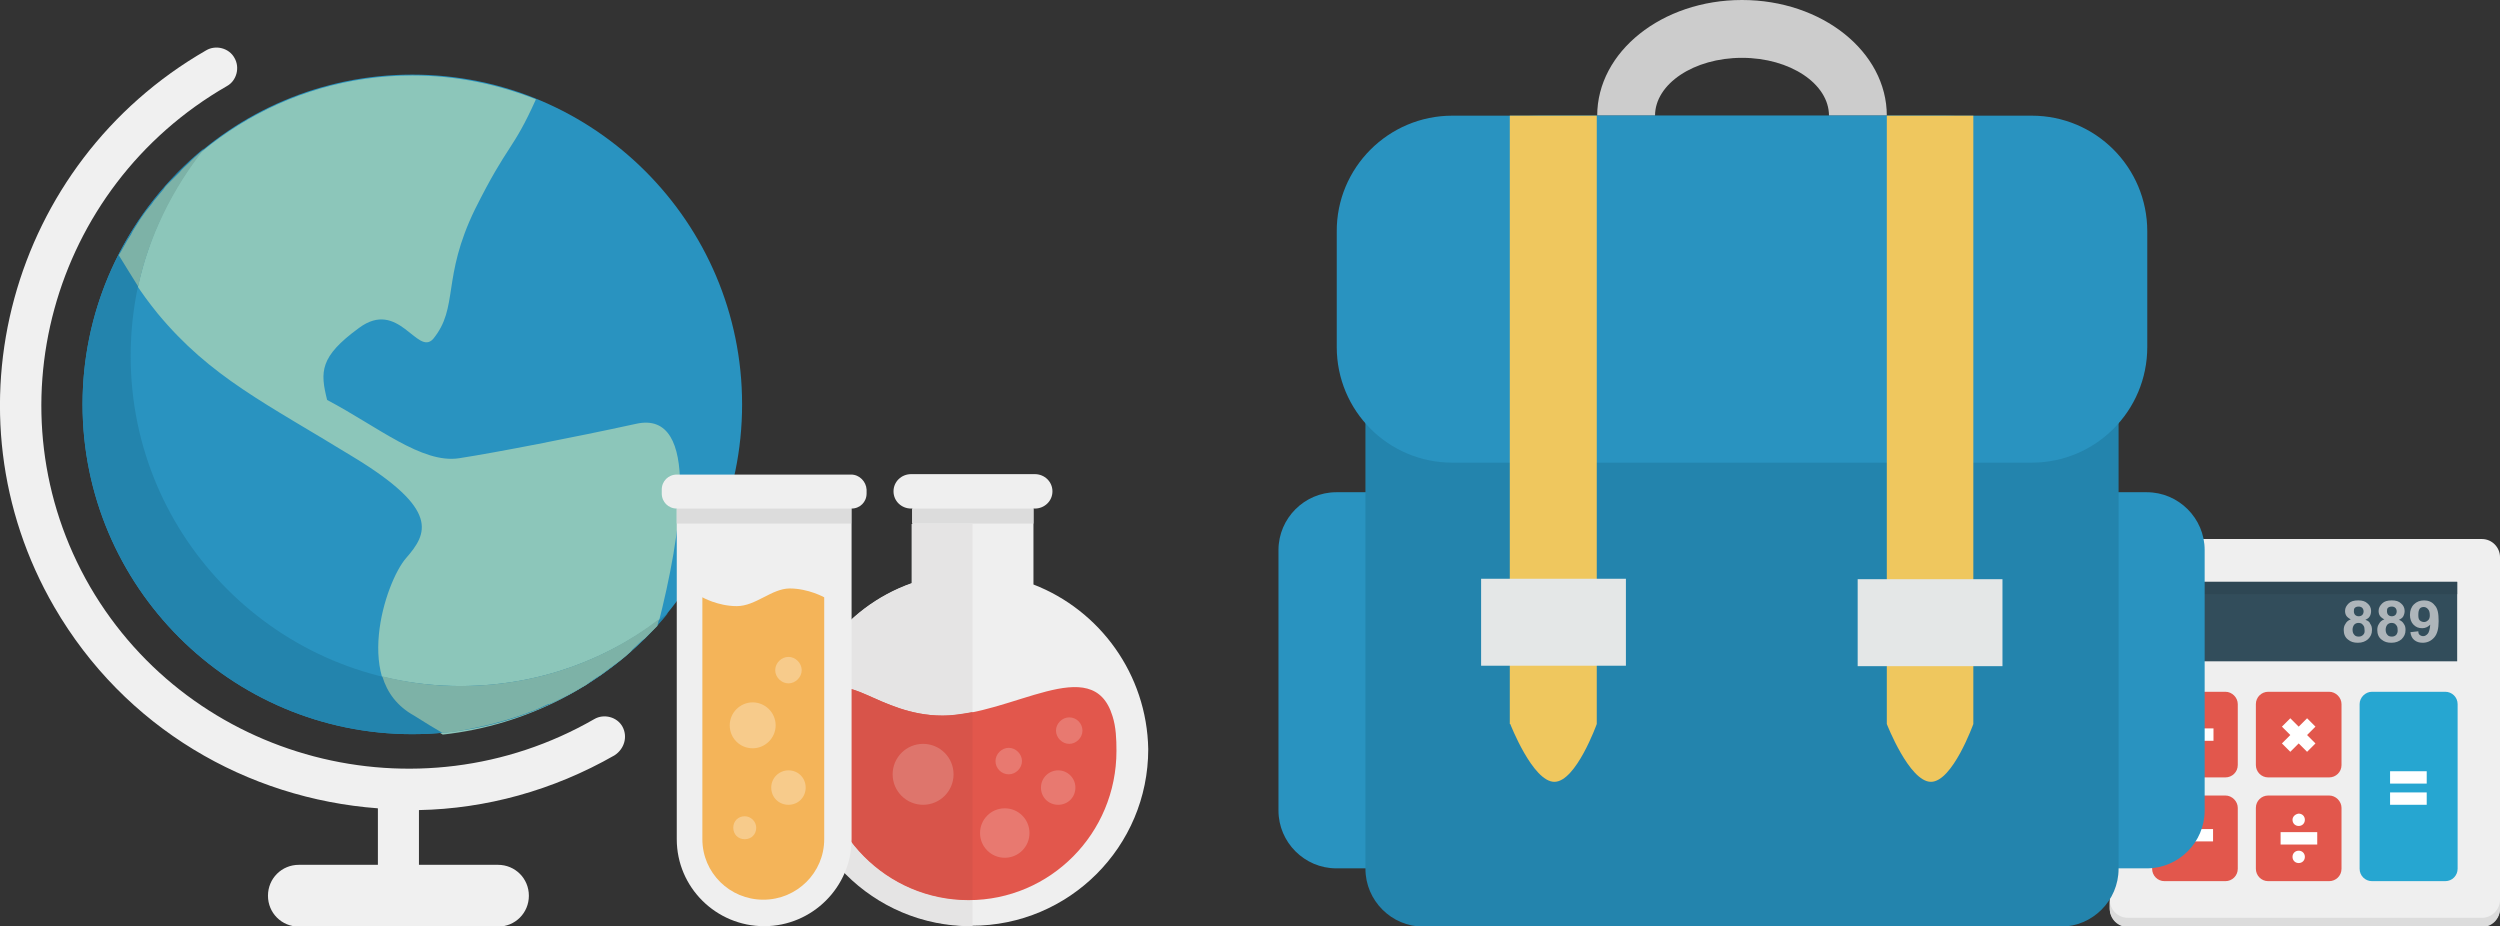<?xml version="1.0" encoding="utf-8"?>
<!-- Generator: Adobe Illustrator 18.1.1, SVG Export Plug-In . SVG Version: 6.00 Build 0)  -->
<svg version="1.1" id="Layer_1" xmlns="http://www.w3.org/2000/svg" xmlns:xlink="http://www.w3.org/1999/xlink" x="0px" y="0px"
	 viewBox="0 0 566.3 209.8" enable-background="new 0 0 566.3 209.8" xml:space="preserve">
<rect x="0" y="0" width="566.3" height="209.8" fill="#333333" stroke="none"/>
<g>
	<path fill="#EFEFEF" d="M482,122.1h80.2c2.3,0,4.1,1.9,4.1,4.1v79.5c0,2.3-1.9,4.1-4.1,4.1H482c-2.3,0-4.1-1.9-4.1-4.1v-79.5
		C477.8,124,479.7,122.1,482,122.1z"/>
	<path fill="#324D5B" d="M487.5,131.8h69.1v18h-69.1V131.8z"/>
	<path fill="#AEB5BA" d="M535.8,140.4c0.4-0.2,0.8-0.4,1-0.8c0.2-0.3,0.3-0.8,0.3-1.2c0-0.7-0.3-1.3-0.8-1.7
		c-0.5-0.5-1.2-0.7-2.1-0.7c-1,0-1.7,0.2-2.2,0.7c-0.5,0.5-0.8,1-0.8,1.7c0,0.4,0.1,0.8,0.3,1.1s0.6,0.6,1,0.8c-0.6,0.2-1,0.6-1.2,1
		c-0.3,0.4-0.4,0.9-0.4,1.4c0,0.9,0.3,1.7,1,2.2c0.6,0.5,1.3,0.7,2.2,0.7c1,0,1.7-0.3,2.3-0.8c0.6-0.6,0.9-1.2,0.9-2.1
		c0-0.6-0.1-1-0.4-1.4C536.8,140.9,536.4,140.6,535.8,140.4L535.8,140.4z M533.4,137.7c0.2-0.2,0.5-0.3,0.9-0.3
		c0.3,0,0.6,0.1,0.8,0.3c0.2,0.2,0.3,0.5,0.3,0.8s-0.1,0.6-0.3,0.8s-0.5,0.3-0.8,0.3s-0.6-0.1-0.8-0.3c-0.2-0.2-0.3-0.5-0.3-0.8
		S533.2,137.9,533.4,137.7L533.4,137.7z M535.3,143.8c-0.3,0.3-0.6,0.4-1,0.4c-0.4,0-0.8-0.1-1-0.4c-0.3-0.3-0.4-0.7-0.4-1.2
		c0-0.3,0.1-0.7,0.3-1c0.2-0.3,0.6-0.5,1-0.5c0.4,0,0.8,0.1,1,0.4c0.3,0.3,0.4,0.6,0.4,1C535.7,143.2,535.6,143.5,535.3,143.8z
		 M543.4,140.4c0.4-0.2,0.8-0.4,1-0.8s0.3-0.8,0.3-1.2c0-0.7-0.3-1.3-0.8-1.7c-0.5-0.5-1.2-0.7-2.1-0.7c-1,0-1.7,0.2-2.2,0.7
		c-0.5,0.5-0.8,1-0.8,1.7c0,0.4,0.1,0.8,0.3,1.1s0.6,0.6,1,0.8c-0.6,0.2-1,0.6-1.2,1c-0.3,0.4-0.4,0.9-0.4,1.4c0,0.9,0.3,1.7,1,2.2
		c0.6,0.5,1.3,0.7,2.2,0.7c1,0,1.7-0.3,2.3-0.8c0.6-0.6,0.9-1.2,0.9-2.1c0-0.6-0.1-1-0.4-1.4C544.3,140.9,543.9,140.6,543.4,140.4
		L543.4,140.4z M540.9,137.7c0.2-0.2,0.5-0.3,0.9-0.3c0.3,0,0.6,0.1,0.8,0.3c0.2,0.2,0.3,0.5,0.3,0.8s-0.1,0.6-0.3,0.8
		s-0.5,0.3-0.8,0.3s-0.6-0.1-0.8-0.3s-0.3-0.5-0.3-0.8S540.7,137.9,540.9,137.7L540.9,137.7z M542.8,143.8c-0.3,0.3-0.6,0.4-1,0.4
		c-0.4,0-0.8-0.1-1-0.4c-0.3-0.3-0.4-0.7-0.4-1.2c0-0.3,0.1-0.7,0.3-1c0.2-0.3,0.6-0.5,1-0.5c0.4,0,0.8,0.1,1,0.4
		c0.3,0.3,0.4,0.6,0.4,1C543.2,143.2,543,143.5,542.8,143.8z M551.5,137.1c-0.6-0.8-1.5-1.1-2.4-1.1c-0.9,0-1.7,0.3-2.3,0.9
		c-0.6,0.6-0.9,1.4-0.9,2.4c0,0.9,0.3,1.7,0.8,2.2c0.6,0.6,1.2,0.8,2,0.8c0.7,0,1.3-0.3,1.8-0.8c-0.1,1.1-0.3,1.8-0.6,2.1
		c-0.3,0.3-0.6,0.5-1,0.5c-0.3,0-0.6-0.1-0.8-0.3c-0.2-0.1-0.3-0.4-0.3-0.8l-1.8,0.2c0.1,0.8,0.4,1.4,0.9,1.8
		c0.5,0.4,1.1,0.6,1.9,0.6c1,0,1.9-0.4,2.6-1.2s1-2,1-3.7S552.2,137.8,551.5,137.1L551.5,137.1z M550,140.5
		c-0.3,0.3-0.6,0.4-0.9,0.4s-0.7-0.1-1-0.4c-0.3-0.3-0.3-0.8-0.3-1.3c0-0.6,0.1-1,0.3-1.3s0.6-0.4,0.9-0.4s0.7,0.1,1,0.5
		c0.3,0.3,0.4,0.8,0.4,1.4C550.4,139.8,550.3,140.3,550,140.5z"/>
	<path fill="#E2574C" d="M504.1,156.7h-13.8c-1.5,0-2.8,1.2-2.8,2.8v13.8c0,1.5,1.2,2.8,2.8,2.8h13.8c1.5,0,2.8-1.2,2.8-2.8v-13.8
		C506.9,158,505.6,156.7,504.1,156.7z M527.6,156.7h-13.8c-1.5,0-2.8,1.2-2.8,2.8v13.8c0,1.5,1.2,2.8,2.8,2.8h13.8
		c1.5,0,2.8-1.2,2.8-2.8v-13.8C530.4,158,529.1,156.7,527.6,156.7z M527.6,180.2h-13.8c-1.5,0-2.8,1.2-2.8,2.8v13.8
		c0,1.5,1.2,2.8,2.8,2.8h13.8c1.5,0,2.8-1.2,2.8-2.8V183C530.4,181.5,529.1,180.2,527.6,180.2z M504.1,180.2h-13.8
		c-1.5,0-2.8,1.2-2.8,2.8v13.8c0,1.5,1.2,2.8,2.8,2.8h13.8c1.5,0,2.8-1.2,2.8-2.8V183C506.9,181.5,505.6,180.2,504.1,180.2z"/>
	<path fill="#FFFFFF" d="M493,190.6h8.3v-2.8H493V190.6z M519.3,185.7c0,0.8,0.6,1.4,1.4,1.4c0.8,0,1.4-0.6,1.4-1.4
		c0-0.8-0.6-1.4-1.4-1.4C519.9,184.4,519.3,185,519.3,185.7z M516.6,188.5v2.8h8.3v-2.8H516.6z M520.7,192.7c-0.8,0-1.4,0.6-1.4,1.4
		s0.6,1.4,1.4,1.4c0.8,0,1.4-0.6,1.4-1.4S521.5,192.7,520.7,192.7z M498.6,162.2h-2.8v2.8H493v2.8h2.8v2.8h2.8v-2.8h2.8V165h-2.8
		V162.2z M518.8,170.3l1.9-1.9l1.9,1.9l1.9-1.9l-1.9-1.9l1.9-1.9l-1.9-1.9l-1.9,1.9l-1.9-1.9l-1.9,1.9l1.9,1.9l-1.9,1.9L518.8,170.3
		L518.8,170.3z"/>
	<path fill="#26A6D1" d="M537.3,156.7h16.6c1.5,0,2.8,1.2,2.8,2.8v37.3c0,1.5-1.2,2.8-2.8,2.8h-16.6c-1.5,0-2.8-1.2-2.8-2.8v-37.3
		C534.5,158,535.8,156.7,537.3,156.7z"/>
	<path fill="#FFFFFF" d="M541.4,174.7v2.8h8.3v-2.8H541.4z M541.4,182.3h8.3v-2.8h-8.3V182.3z"/>
	<path fill="#DCDCDC" d="M562.2,207.9H482c-2.3,0-4.1-1.9-4.1-4.1v2.1c0,2.3,1.9,4.1,4.1,4.1h80.2c2.3,0,4.1-1.9,4.1-4.1v-2.1
		C566.3,206,564.5,207.9,562.2,207.9z"/>
	<path fill="#2E4754" d="M487.5,131.8h69.1v2.8h-69.1V131.8z"/>
</g>
<g>
	<path fill="#2993C0" d="M302.7,111.5h183.6c7.2,0,13.1,5.9,13.1,13.1v59c0,7.2-5.9,13.1-13.1,13.1H302.7c-7.2,0-13.1-5.9-13.1-13.1
		v-59C289.6,117.4,295.5,111.5,302.7,111.5z"/>
	<path fill="#CCCCCC" d="M394.6,13.1c10.9,0,19.7,5.9,19.7,13.1h13.1c0-14.5-14.7-26.2-32.8-26.2c-18.1,0-32.8,11.7-32.8,26.2h13.1
		C374.9,19,383.7,13.1,394.6,13.1z"/>
	<path fill="#2384AD" d="M348.7,26.2h91.8c21.7,0,39.4,17.6,39.4,39.4v131.2c0,7.2-5.9,13.1-13.1,13.1H322.4
		c-7.2,0-13.1-5.9-13.1-13.1V65.6C309.3,43.9,326.9,26.2,348.7,26.2z"/>
	<path fill="#2993C0" d="M329,26.2h131.2c14.5,0,26.2,11.7,26.2,26.2v26.2c0,14.5-11.7,26.2-26.2,26.2H329
		c-14.5,0-26.2-11.7-26.2-26.2V52.5C302.7,38,314.5,26.2,329,26.2z"/>
	<g>
		<g>
			<path fill="#EFC75E" d="M342.1,164c0,0,5.1,13.1,10,13.1c4.9,0,9.6-13.1,9.6-13.1V26.2h-19.7V164z M427.4,26.2V164
				c0,0,5.1,13.1,10,13.1c4.9,0,9.6-13.1,9.6-13.1V26.2H427.4z"/>
		</g>
	</g>
	<g>
		<g>
			<path fill="#E4E7E7" d="M335.5,150.8h32.8v-19.7h-32.8V150.8z M420.8,131.2v19.7h32.8v-19.7H420.8z"/>
		</g>
	</g>
</g>
<g>
	<path fill="#F0F0F0" d="M141,164.6c-1.2-2.2-4.2-3-6.4-1.7c-40,23-91.2,9.5-114.2-30c-22.9-39.5-9-90.4,31-113.4
		c2.2-1.2,3-4.2,1.7-6.4c-1.2-2.2-4.2-3-6.4-1.7C2.2,37-13.2,93.6,12.3,137.5c15.9,27.4,43.7,43.4,73.3,45.6v12.8H67.7
		c-3.9,0-7,3.1-7,7s3.1,7,7,7h45.1c3.9,0,7-3.1,7-7s-3.1-7-7-7H93.7h1.2v-12.4c15.1-0.3,30.3-4.4,44.3-12.4
		C141.5,169.6,142.2,166.8,141,164.6z"/>
	<path fill="#2993C0" d="M93.4,16.9c41.2,0,74.7,33.5,74.7,74.7s-33.5,74.7-74.7,74.7s-74.7-33.5-74.7-74.7S52.2,16.9,93.4,16.9z"/>
	<path fill="#8CC6BA" d="M149.1,141.4c5.1-19.9,9.8-48.7-5-45.4c-14.2,3.1-31.7,6.5-40.1,7.8s-18.5-7.2-29.9-13.2
		c-1.6-6.4-1.7-9.8,7.2-16.3c9-6.7,13.2,6.4,16.8,2.5c5.9-7.2,1.9-13.8,9.5-29.4c7.6-15.2,8.4-12.9,13.8-24.9
		c-8.6-3.4-18-5.4-28-5.4c-28.9,0-54,16.5-66.4,40.5c2,4.2,4.8,8.6,8.7,13.4c12,14.5,24.6,20.4,44.3,32.5c19.8,12,16.8,17.4,12,22.9
		s-12.3,28.8,1.9,36.1l6.4,3.9C119.5,164.3,136.8,155.1,149.1,141.4L149.1,141.4z"/>
	<path fill="#2384AD" d="M104.3,155.4c-41.2,0-74.7-33.5-74.7-74.7c0-17.9,6.2-34.2,16.6-47.1c-16.8,13.8-27.5,34.7-27.5,58
		c0,41.2,33.5,74.7,74.7,74.7c23.3,0,44.3-10.7,58-27.5C138.5,149.2,122.2,155.4,104.3,155.4z"/>
	<path fill="#7DB2A7" d="M149.2,140.3c-12.4,9.5-28,15.1-45,15.1c-6.1,0-12-0.8-17.6-2.2c1.1,3.7,3.4,6.8,7.2,8.9
		c2.5,1.6,4.5,2.8,6.4,3.9h0.5l2.6-0.3l1.1-0.2l2.6-0.5l0.9-0.2c3-0.6,5.9-1.4,8.7-2.3l0.9-0.3c0.8-0.3,1.6-0.5,2.2-0.8l1.4-0.5
		l2-0.9c0.5-0.2,0.9-0.5,1.6-0.6l1.9-0.9l1.6-0.8l1.7-0.9l1.9-1.1c0.6-0.3,1.1-0.6,1.7-1.1c0.9-0.6,1.7-1.2,2.6-1.7l1.2-0.9l1.9-1.4
		l1.2-0.9c0.6-0.5,1.2-0.9,1.7-1.4c0.3-0.3,0.8-0.6,1.1-1.1l1.7-1.6c0.3-0.3,0.6-0.6,1.1-0.9l1.9-1.9l0.8-0.8l0.2-0.2
		C149.1,141.1,149.2,140.6,149.2,140.3L149.2,140.3z M31.3,64.9c2.5-11.5,7.8-22.1,14.9-31.1l-0.2,0.2c-0.9,0.8-1.7,1.4-2.5,2.2
		l-0.8,0.8c-0.6,0.6-1.4,1.2-2,2l-0.9,0.9L38,41.7c-0.3,0.3-0.6,0.6-0.9,1.1l-1.9,2.3c-0.3,0.3-0.6,0.8-0.9,1.2L33,47.9l-1.2,1.7
		l-1.2,1.9c-0.3,0.5-0.6,0.9-0.9,1.6l-0.9,1.4l-1.4,2.5l-0.5,0.8C28.2,59.9,29.6,62.2,31.3,64.9L31.3,64.9z"/>
</g>
<g>
	<path fill="#EFEFEF" d="M234.1,132.4v-17.2h0.3c2.2,0,4-1.7,4-3.9s-1.8-3.9-4-3.9h-28c-2.2,0-4,1.7-4,3.9s1.8,3.9,4,3.9h0.3v16.9
		c-15.6,5.4-26.6,20.3-26.6,37.6c0,22.1,17.9,40,40,40s40-17.9,40-40C259.8,152.7,249.1,138.2,234.1,132.4z"/>
	<path fill="#E5E4E4" d="M220.3,118.7h-13.8v13.4c-15.6,5.5-26.6,20.4-26.6,37.7c0,22.1,17.9,40,40,40h0.4V118.7z"/>
	<path fill="#E2574C" d="M213.5,162.1c15.8,0,34-14.6,38.5,0.1c0.8,2.5,0.9,5.2,0.9,7.9c0,18.7-15,33.8-33.5,33.8
		s-33.5-15.1-33.5-33.8c0-4,0.7-7.7,1.9-11.3C190.9,150.7,198.9,162.1,213.5,162.1L213.5,162.1z"/>
	<path fill="#D8544A" d="M220.3,161.3c-2.3,0.4-4.6,0.8-6.8,0.8c-14.6,0-22.6-11.4-25.7-3.4c-1.3,3.5-1.9,7.3-1.9,11.3
		c0,18.7,15,33.8,33.5,33.8h0.9V161.3L220.3,161.3z"/>
	<path fill="#E87970" d="M227.6,183.1c-3.1,0-5.6,2.5-5.6,5.6s2.5,5.6,5.6,5.6c3.1,0,5.6-2.5,5.6-5.6S230.7,183.1,227.6,183.1z
		 M228.5,175.4c1.6,0,3-1.4,3-3c0-1.6-1.4-3-3-3s-3,1.4-3,3C225.5,174,226.8,175.4,228.5,175.4z M239.7,174.5
		c-2.1,0-3.9,1.7-3.9,3.9s1.7,3.9,3.9,3.9s3.9-1.7,3.9-3.9S241.8,174.5,239.7,174.5z M242.2,162.5c-1.6,0-3,1.4-3,3c0,1.6,1.4,3,3,3
		s3-1.4,3-3C245.2,163.9,243.9,162.5,242.2,162.5z"/>
	<path fill="#DCDCDC" d="M206.6,115.2h27.5v3.4h-27.5V115.2z"/>
	<path fill="#EFEFEF" d="M192.8,107.5h-39.5c-1.9,0-3.4,1.5-3.4,3.4v0.9c0,1.9,1.5,3.4,3.4,3.4v74.9c0,10.9,8.9,19.7,19.8,19.7
		c10.9,0,19.8-8.9,19.8-19.7v-74.9c1.9,0,3.4-1.5,3.4-3.4v-0.9C196.2,109.1,194.7,107.5,192.8,107.5z"/>
	<path fill="#DCDCDC" d="M153.3,115.2h39.5v3.4h-39.5V115.2z"/>
	<path fill="#F4B459" d="M178.9,133.3c4.2,0,7.8,2,7.8,2v54.8c0,7.6-6.2,13.7-13.8,13.7c-7.6,0-13.8-6.1-13.8-13.7v-54.8
		c0,0,3.5,2,7.8,2S174.8,133.3,178.9,133.3L178.9,133.3z"/>
	<path fill="#F7CB8B" d="M170.5,159.1c-2.8,0-5.2,2.3-5.2,5.2s2.3,5.2,5.2,5.2c2.8,0,5.2-2.3,5.2-5.2S173.3,159.1,170.5,159.1z
		 M178.6,154.8c1.6,0,3-1.4,3-3c0-1.6-1.4-3-3-3s-3,1.4-3,3C175.6,153.4,177,154.8,178.6,154.8z M178.6,174.5
		c-2.1,0-3.9,1.7-3.9,3.9s1.7,3.9,3.9,3.9s3.9-1.7,3.9-3.9S180.8,174.5,178.6,174.5z M168.7,184.9c-1.5,0-2.6,1.1-2.6,2.6
		c0,1.5,1.1,2.6,2.6,2.6s2.6-1.1,2.6-2.6C171.3,186.1,170.1,184.9,168.7,184.9z"/>
	<ellipse fill="#DE756C" cx="209.1" cy="175.4" rx="6.9" ry="6.9"/>
</g>
</svg>
